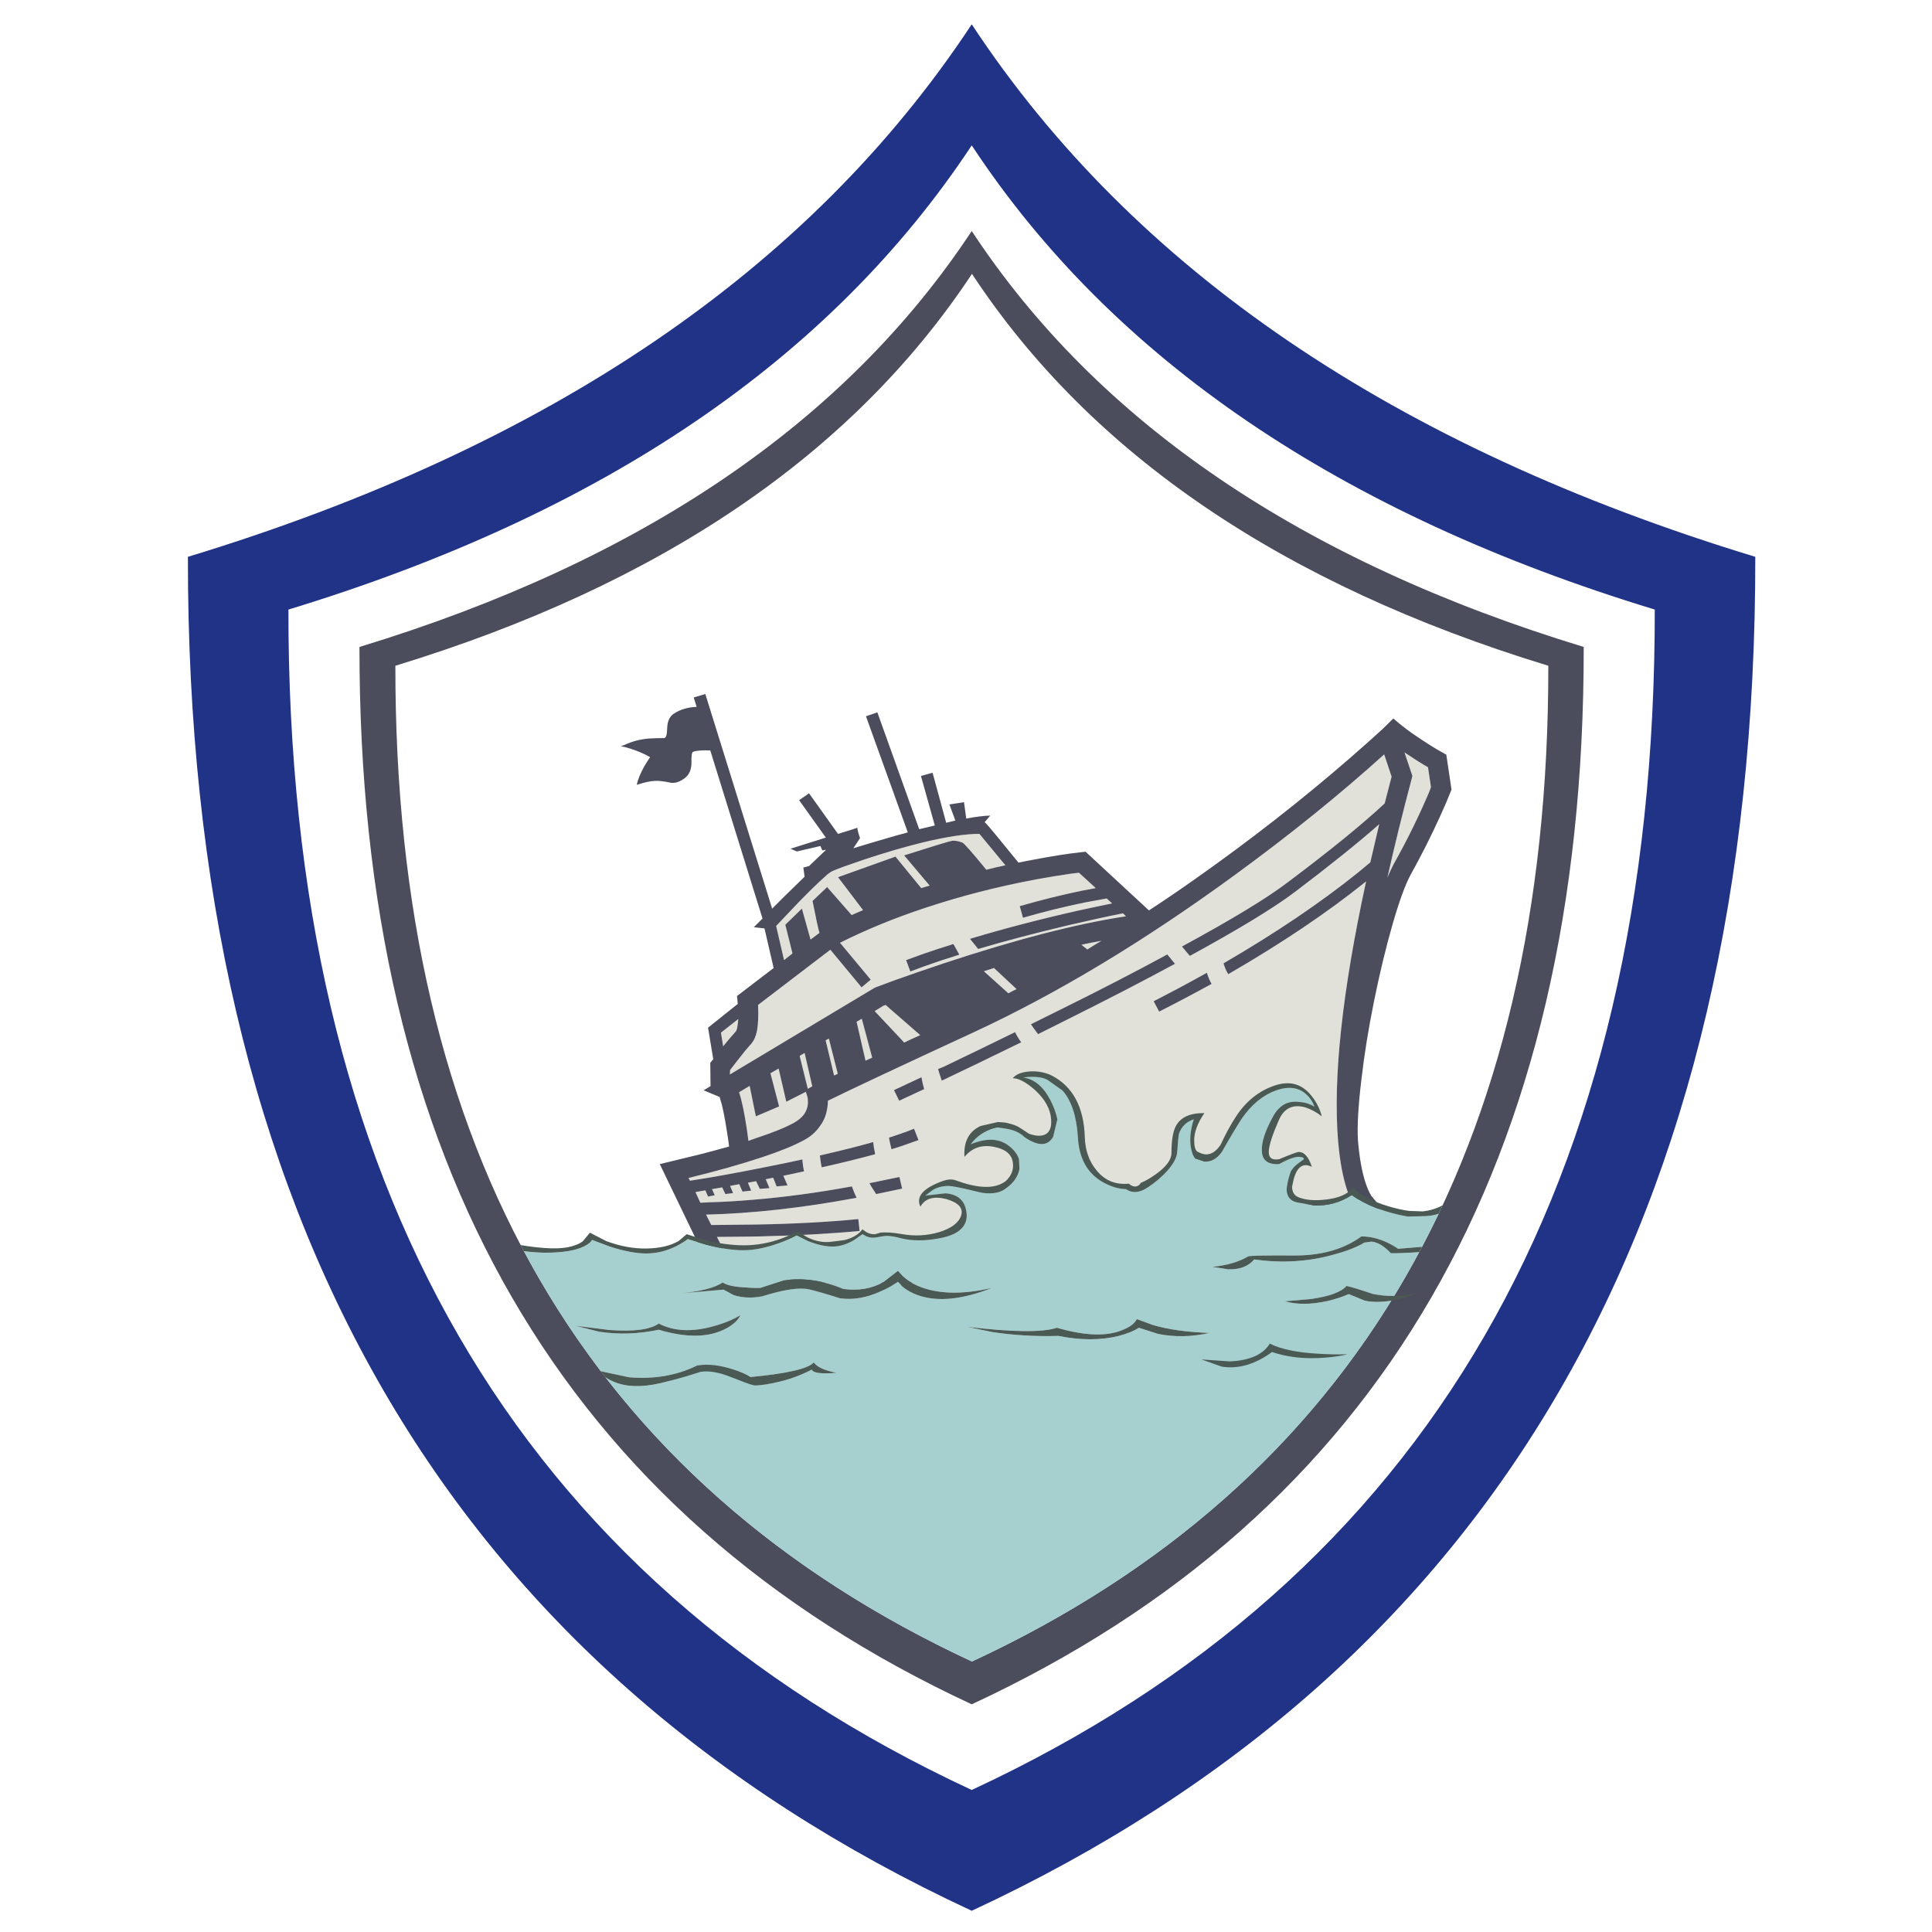 <?xml version="1.0" encoding="utf-8"?>
<!-- Generator: Adobe Illustrator 16.0.0, SVG Export Plug-In . SVG Version: 6.00 Build 0)  -->
<!DOCTYPE svg PUBLIC "-//W3C//DTD SVG 1.1//EN" "http://www.w3.org/Graphics/SVG/1.1/DTD/svg11.dtd">
<svg version="1.1" id="Layer_1" xmlns="http://www.w3.org/2000/svg" xmlns:xlink="http://www.w3.org/1999/xlink" x="0px" y="0px"
	 width="300px" height="300px" viewBox="0 0 300 300" enable-background="new 0 0 300 300" xml:space="preserve">
<g>
	<path fill-rule="evenodd" clip-rule="evenodd" fill="#E1E1D9" d="M221.738,119.14l0.461,3.075l-0.23,0.654
		c-1.615,3.819-3.474,7.599-5.575,11.34c-0.307,0.589-0.627,1.281-0.96,2.076c1.024-4.614,2.28-9.726,3.767-15.339l0.115-0.461
		l-1.229-3.651C219.573,117.833,220.789,118.601,221.738,119.14z M216.087,120.601l-1.076,4.151
		c-3.486,3.255-8.509,7.344-15.07,12.265c-3.229,2.459-8.701,5.778-16.414,9.957l1.23,1.46c7.61-4.151,13.045-7.458,16.3-9.918
		c5.483-4.151,9.854-7.662,13.108-10.532c-0.437,1.819-0.898,3.793-1.384,5.92l-1.846,1.537c-5.895,4.742-12.88,9.457-20.951,14.146
		c0.205,0.667,0.41,1.152,0.615,1.461l0.114,0.23c8.33-4.819,15.468-9.624,21.413-14.415c-3.716,17.12-5.164,30.574-4.344,40.364
		l0.038,0.384c0.257,2.819,0.705,5.203,1.346,7.151l0.308,0.846l-26.87,5.881c-11.2,2-21.772,3.37-31.716,4.114
		c-7.945,0.589-15.313,0.756-22.105,0.499c-4.767-0.179-9.073-0.563-12.917-1.152c-1.025-0.13-2.076-0.308-3.153-0.538l-0.269-0.077
		l-1.115-2.269c3.665-0.025,5.882-0.051,6.65-0.076c5.716-0.129,10.879-0.411,15.493-0.847l-0.192-1.846
		c-4.715,0.462-9.969,0.743-15.762,0.846l-7.073,0.077l-0.808-1.614c7.202-0.18,14.993-1.051,23.374-2.613
		c-0.256-0.514-0.5-1.104-0.731-1.769c-5.279,0.974-10.405,1.665-15.376,2.075c-2.358,0.205-4.536,0.333-6.535,0.384l-1.615,0.078
		l-0.769-1.653l1.538-0.269l0.423,0.961l1.038-0.192l-0.423-0.961l1.577-0.269l0.5,1.037l1.191-0.153l-0.461-1.115l1.423-0.269
		l0.5,1.152l1.346-0.153l-0.5-1.231l1.268-0.229l0.576,1.191l1.5-0.115l-0.577-1.383l1.153-0.231l0.538,1.346l1.691-0.154
		l-0.653-1.499c0.769-0.154,1.845-0.384,3.229-0.692c-0.128-0.461-0.217-1.076-0.269-1.845c-1.358,0.308-3.332,0.717-5.92,1.23
		c-4.613,0.923-8.457,1.614-11.533,2.075l-0.23-0.423c4.305-1.05,8.125-2.127,11.455-3.229c2.769-0.923,4.909-1.794,6.42-2.614
		c1.077-0.563,1.935-1.319,2.576-2.268c0.538-0.744,0.884-1.551,1.038-2.422c0.103-0.487,0.154-0.974,0.154-1.461
		c3.921-1.922,11.456-5.458,22.604-10.61c13.096-6.074,26.679-14.262,40.748-24.564c8.458-6.177,16.134-12.379,23.028-18.606
		L216.087,120.601z M128.515,135.748c0.385-0.283,0.64-0.449,0.769-0.5c0.82-0.358,2.448-0.948,4.883-1.769
		c3.151-1.051,6.176-1.935,9.072-2.652c3.716-0.897,6.663-1.346,8.841-1.346l4.038,4.882c-1.001,0.206-1.987,0.436-2.961,0.692
		c-2.179-2.665-3.421-4.076-3.729-4.229c-0.667-0.231-1.192-0.321-1.576-0.27c-0.385,0.053-2.871,0.807-7.458,2.269l3.96,4.69
		c-0.436,0.129-0.871,0.256-1.308,0.385l-3.998-4.883l-8.919,3.192l3.883,5.112c-0.589,0.255-1.179,0.513-1.769,0.769l-3.806-4.343
		l-2.268,2.152c0.538,2.743,0.897,4.396,1.077,4.96l-1.384,1.037l-1.346-4.806l-2.575,2.5l1.114,4.459l-1.307,1.038l-1.23-5.305
		c1.743-1.846,2.959-3.126,3.652-3.844c1.204-1.23,2.229-2.243,3.075-3.036C127.707,136.49,128.13,136.105,128.515,135.748z
		 M143.661,140.975c5.562-1.845,11.302-3.319,17.222-4.42c1.973-0.36,3.768-0.654,5.383-0.885l1.268-0.153l2.614,2.384
		c-0.614,0.128-1.293,0.255-2.038,0.384c-3.228,0.667-6.483,1.474-9.763,2.421l0.499,1.807c3.178-0.923,6.395-1.717,9.649-2.384
		c1.357-0.254,2.473-0.46,3.344-0.614l0.846,0.769c-1.512,0.307-3.268,0.68-5.266,1.115c-5.921,1.333-11.521,2.794-16.8,4.383
		l1.269,1.576c4.254-1.256,8.932-2.487,14.031-3.691c3.306-0.769,6.124-1.383,8.457-1.845l0.462,0.461
		c-7.638,1.153-17.069,3.588-28.294,7.304c-2.614,0.872-5.177,1.756-7.689,2.653c-1.973,0.743-2.972,1.114-2.998,1.114
		l-22.528,13.494l0.038-0.692l1.038-1.346c0.948-1.23,1.653-2.089,2.115-2.576c0.308-0.333,0.538-0.691,0.692-1.076
		c0.128-0.281,0.243-0.667,0.345-1.153c0.18-1.05,0.23-2.37,0.154-3.959l11.226-8.573l4.844,5.843l1.422-1.192l-4.767-5.728
		C134.46,144.371,138.869,142.563,143.661,140.975z M145.391,147.434c-1.409,0.461-2.973,1.012-4.689,1.652l0.653,1.769
		c1.256-0.486,2.793-1.039,4.614-1.652l2.999-0.962c-0.41-0.743-0.718-1.294-0.923-1.651L145.391,147.434z M168.841,147.434
		l-0.923-0.73c1.051-0.231,2.09-0.436,3.114-0.615C170.289,146.523,169.559,146.973,168.841,147.434z M188.139,152.777
		c-0.281-0.462-0.524-1.039-0.729-1.73c-2.563,1.436-5.318,2.909-8.266,4.422l0.846,1.613
		C182.63,155.75,185.346,154.314,188.139,152.777z M165.266,158.543c6.485-3.229,12.212-6.188,17.184-8.879l-1.191-1.462
		c-4.896,2.666-10.508,5.562-16.838,8.689l-4.344,2.151c0.307,0.462,0.679,0.976,1.114,1.539L165.266,158.543z M157.846,153.585
		c-0.435,0.204-0.858,0.423-1.268,0.652l-3.807-3.421c0.513-0.154,1.038-0.32,1.577-0.5L157.846,153.585z M146.236,167.808
		c3.46-1.64,7.573-3.626,12.34-5.958c-0.358-0.487-0.679-1.012-0.96-1.576c-3.769,1.845-7.471,3.64-11.111,5.382l-0.846,0.347
		C145.814,166.539,146.006,167.141,146.236,167.808z M137.51,156.045l5.382,4.689c-0.872,0.385-1.704,0.77-2.499,1.153
		c-0.076-0.103-0.166-0.204-0.269-0.307c-0.256-0.257-1.692-1.782-4.306-4.575l1.307-0.807
		C137.254,156.146,137.382,156.097,137.51,156.045z M133.819,158.196l1.615,6.037c-0.359,0.153-0.706,0.308-1.039,0.461
		l-1.384-6.036L133.819,158.196z M129.514,167.001l-1.307-5.459l0.5-0.27l1.384,5.459c-0.153,0.077-0.307,0.154-0.461,0.23
		C129.578,166.962,129.539,166.976,129.514,167.001z M139.624,170.922l3.883-1.807c-0.153-0.487-0.294-1.102-0.423-1.845
		l-4.267,1.998L139.624,170.922z M138.048,176.649l0.038,0.27c0.077,0.41,0.192,0.922,0.346,1.537l1.577-0.5
		c0.666-0.229,1.538-0.538,2.614-0.922l-0.692-1.768c-0.666,0.281-1.499,0.589-2.499,0.923L138.048,176.649z M136.049,185.415
		c1.615-0.333,2.96-0.614,4.036-0.847l-0.422-1.806c-1.205,0.256-2.755,0.576-4.652,0.961
		C135.139,184.005,135.485,184.568,136.049,185.415z M135.588,177.342c-2.153,0.614-4.908,1.308-8.266,2.076v0.114
		c0.103,0.847,0.192,1.423,0.27,1.731c2.896-0.642,5.664-1.32,8.304-2.038C135.742,178.481,135.639,177.854,135.588,177.342z
		 M114.599,158.658c-0.025,0.334-0.078,0.691-0.154,1.077l-0.115,0.307l-0.039,0.077c-0.538,0.59-1.205,1.371-1.999,2.346
		l-0.346-2.114l2.691-2.115C114.611,158.492,114.599,158.634,114.599,158.658z M120.903,165.926l1.192,5.149l3.037-1.537
		l0.269,0.884c0.026,0.076,0.039,0.23,0.039,0.461c0.025,0.358,0,0.705-0.077,1.038c-0.128,0.462-0.32,0.859-0.577,1.192
		c-0.359,0.461-0.859,0.871-1.5,1.23c-1.281,0.717-3.242,1.512-5.882,2.383c-0.384,0.129-0.782,0.269-1.191,0.422
		c-0.077-0.563-0.154-1.139-0.23-1.729c-0.385-2.563-0.782-4.473-1.192-5.729l-0.039-0.077l1.653-0.999l0.961,4.729l3.613-1.539
		l-1.346-5.15L120.903,165.926z M124.939,163.502l1.191,5.19h-0.038l-0.653,0.384l-1.269-5.112L124.939,163.502z"/>
	<path fill-rule="evenodd" clip-rule="evenodd" fill="#4B4D5C" d="M124.939,163.502l-0.769,0.462l1.269,5.112l0.653-0.384h0.038
		L124.939,163.502z M120.903,165.926l-1.269,0.729l1.346,5.15l-3.613,1.539l-0.961-4.729l-1.653,0.999l0.039,0.077
		c0.41,1.256,0.807,3.165,1.192,5.729c0.077,0.59,0.154,1.166,0.23,1.729c0.41-0.153,0.807-0.293,1.191-0.422
		c2.64-0.871,4.601-1.666,5.882-2.383c0.641-0.359,1.14-0.77,1.5-1.23c0.256-0.333,0.448-0.73,0.577-1.192
		c0.077-0.333,0.103-0.68,0.077-1.038c0-0.23-0.013-0.385-0.039-0.461l-0.269-0.884l-3.037,1.537L120.903,165.926z M114.599,158.658
		c0-0.024,0.013-0.166,0.038-0.423l-2.691,2.115l0.346,2.114c0.794-0.975,1.461-1.756,1.999-2.346l0.039-0.077l0.115-0.307
		C114.521,159.35,114.573,158.992,114.599,158.658z M135.588,177.342c0.051,0.513,0.154,1.14,0.308,1.884
		c-2.64,0.718-5.409,1.396-8.304,2.038c-0.077-0.309-0.167-0.885-0.27-1.731v-0.114C130.68,178.649,133.435,177.956,135.588,177.342
		z M136.049,185.415c-0.564-0.847-0.91-1.41-1.038-1.691c1.896-0.385,3.447-0.705,4.652-0.961l0.422,1.806
		C139.009,184.801,137.664,185.082,136.049,185.415z M143.507,169.115l-3.883,1.807l-0.807-1.653l4.267-1.998
		C143.212,168.014,143.354,168.628,143.507,169.115z M138.086,176.919l-0.038-0.27l1.384-0.46c1-0.334,1.833-0.642,2.499-0.923
		l0.692,1.768c-1.077,0.384-1.948,0.692-2.614,0.922l-1.577,0.5C138.279,177.841,138.164,177.329,138.086,176.919z M129.514,167.001
		c0.025-0.025,0.064-0.039,0.115-0.039c0.154-0.076,0.308-0.153,0.461-0.23l-1.384-5.459l-0.5,0.27L129.514,167.001z
		 M133.819,158.196l-0.807,0.462l1.384,6.036c0.333-0.153,0.679-0.308,1.039-0.461L133.819,158.196z M137.51,156.045
		c-0.128,0.052-0.256,0.102-0.385,0.154l-1.307,0.807c2.614,2.793,4.05,4.318,4.306,4.575c0.103,0.103,0.193,0.204,0.269,0.307
		c0.795-0.384,1.627-0.769,2.499-1.153L137.51,156.045z M145.66,166.002l0.846-0.347c3.64-1.742,7.342-3.537,11.111-5.382
		c0.281,0.564,0.602,1.089,0.96,1.576c-4.767,2.332-8.88,4.318-12.34,5.958C146.006,167.141,145.814,166.539,145.66,166.002z
		 M154.349,150.316c-0.539,0.18-1.064,0.346-1.577,0.5l3.807,3.421c0.409-0.229,0.833-0.448,1.268-0.652L154.349,150.316z
		 M165.266,158.543l-4.075,2.038c-0.436-0.563-0.808-1.077-1.114-1.539l4.344-2.151c6.33-3.127,11.942-6.023,16.838-8.689
		l1.191,1.462C177.478,152.355,171.751,155.314,165.266,158.543z M187.409,151.047c0.205,0.691,0.448,1.269,0.729,1.73
		c-2.793,1.537-5.509,2.973-8.149,4.305l-0.846-1.613C182.091,153.956,184.846,152.482,187.409,151.047z M171.032,146.088
		c-1.024,0.179-2.063,0.384-3.114,0.615l0.923,0.73C169.559,146.973,170.289,146.523,171.032,146.088z M148.966,148.24l-2.999,0.962
		c-1.82,0.614-3.358,1.167-4.614,1.652l-0.653-1.769c1.717-0.64,3.28-1.191,4.689-1.652l2.653-0.845
		C148.249,146.946,148.556,147.498,148.966,148.24z M143.661,140.975c-4.792,1.588-9.201,3.396-13.224,5.42l4.767,5.728
		l-1.422,1.192l-4.844-5.843l-11.226,8.573c0.077,1.589,0.026,2.909-0.154,3.959c-0.103,0.486-0.217,0.872-0.345,1.153
		c-0.154,0.385-0.385,0.743-0.692,1.076c-0.461,0.487-1.167,1.346-2.115,2.576l-1.038,1.346l-0.038,0.692l22.528-13.494
		c0.025,0,1.025-0.371,2.998-1.114c2.512-0.897,5.075-1.782,7.689-2.653c11.225-3.716,20.656-6.15,28.294-7.304l-0.462-0.461
		c-2.333,0.461-5.151,1.076-8.457,1.845c-5.1,1.205-9.777,2.435-14.031,3.691l-1.269-1.576c5.279-1.589,10.879-3.049,16.8-4.383
		c1.998-0.435,3.754-0.808,5.266-1.115l-0.846-0.769c-0.871,0.154-1.986,0.36-3.344,0.614c-3.255,0.667-6.472,1.461-9.649,2.384
		l-0.499-1.807c3.279-0.947,6.535-1.754,9.763-2.421c0.745-0.129,1.424-0.256,2.038-0.384l-2.614-2.384l-1.268,0.153
		c-1.615,0.231-3.41,0.525-5.383,0.885C154.963,137.656,149.222,139.13,143.661,140.975z M128.515,135.748
		c-0.385,0.358-0.808,0.743-1.269,1.153c-0.846,0.793-1.872,1.806-3.075,3.036c-0.693,0.718-1.91,1.999-3.652,3.844l1.23,5.305
		l1.307-1.038l-1.114-4.459l2.575-2.5l1.346,4.806l1.384-1.037c-0.18-0.564-0.539-2.218-1.077-4.96l2.268-2.152l3.806,4.343
		c0.59-0.256,1.179-0.513,1.769-0.769l-3.883-5.112l8.919-3.192l3.998,4.883c0.437-0.129,0.872-0.256,1.308-0.385l-3.96-4.69
		c4.587-1.461,7.073-2.216,7.458-2.269c0.384-0.051,0.909,0.039,1.576,0.27c0.308,0.153,1.55,1.563,3.729,4.229
		c0.974-0.257,1.96-0.487,2.961-0.692l-4.038-4.882c-2.178,0-5.125,0.448-8.841,1.346c-2.896,0.717-5.921,1.601-9.072,2.652
		c-2.435,0.82-4.063,1.41-4.883,1.769C129.155,135.298,128.899,135.465,128.515,135.748z M216.087,120.601l-1.153-3.459
		c-6.895,6.227-14.57,12.429-23.028,18.606c-14.069,10.302-27.652,18.49-40.748,24.564c-11.148,5.152-18.683,8.688-22.604,10.61
		c0,0.487-0.051,0.974-0.154,1.461c-0.154,0.871-0.5,1.678-1.038,2.422c-0.641,0.948-1.499,1.704-2.576,2.268
		c-1.512,0.82-3.652,1.691-6.42,2.614c-3.331,1.103-7.15,2.18-11.455,3.229l0.23,0.423c3.076-0.461,6.919-1.152,11.533-2.075
		c2.588-0.514,4.562-0.923,5.92-1.23c0.052,0.769,0.141,1.384,0.269,1.845c-1.384,0.309-2.46,0.538-3.229,0.692l0.653,1.499
		l-1.691,0.154l-0.538-1.346l-1.153,0.231l0.577,1.383l-1.5,0.115l-0.576-1.191l-1.268,0.229l0.5,1.231l-1.346,0.153l-0.5-1.152
		l-1.423,0.269l0.461,1.115l-1.191,0.153l-0.5-1.037l-1.577,0.269l0.423,0.961l-1.038,0.192l-0.423-0.961l-1.538,0.269l0.769,1.653
		l1.615-0.078c1.999-0.051,4.177-0.179,6.535-0.384c4.972-0.41,10.098-1.102,15.376-2.075c0.231,0.665,0.475,1.255,0.731,1.769
		c-8.38,1.563-16.172,2.434-23.374,2.613l0.808,1.614l7.073-0.077c5.793-0.103,11.046-0.384,15.762-0.846l0.192,1.846
		c-4.613,0.436-9.776,0.718-15.493,0.847c-0.768,0.025-2.985,0.051-6.65,0.076l1.115,2.269l0.269,0.077
		c1.077,0.23,2.127,0.408,3.153,0.538c3.844,0.589,8.149,0.974,12.917,1.152c6.792,0.257,14.16,0.09,22.105-0.499
		c9.943-0.744,20.516-2.114,31.716-4.114l26.87-5.881l-0.308-0.846c-0.641-1.948-1.089-4.332-1.346-7.151l-0.038-0.384
		c-0.82-9.79,0.628-23.244,4.344-40.364c-5.945,4.792-13.083,9.596-21.413,14.415l-0.114-0.23c-0.205-0.309-0.41-0.794-0.615-1.461
		c8.071-4.689,15.057-9.405,20.951-14.146l1.846-1.537c0.485-2.127,0.947-4.101,1.384-5.92c-3.255,2.87-7.625,6.381-13.108,10.532
		c-3.255,2.461-8.689,5.767-16.3,9.918l-1.23-1.46c7.713-4.178,13.185-7.497,16.414-9.957c6.562-4.921,11.584-9.01,15.07-12.265
		L216.087,120.601z M216.355,111.566l1,0.846c0.794,0.641,1.512,1.179,2.153,1.615c1.998,1.358,3.46,2.281,4.382,2.768l0.692,0.385
		l0.807,5.418l-0.153,0.385c-0.384,1-0.936,2.281-1.653,3.845c-1.41,3.1-2.908,6.073-4.498,8.918
		c-0.846,1.538-1.793,4.126-2.845,7.765c-1.05,3.665-2.012,7.649-2.882,11.956c-0.873,4.305-1.525,8.367-1.962,12.186
		c-0.486,4.049-0.666,7.176-0.537,9.38c0.23,2.793,0.64,5.049,1.229,6.767c0.256,0.768,0.538,1.396,0.846,1.883l1.615,1.96
		l-31.293,6.882h-0.039c-20.578,3.69-38.763,5.24-54.55,4.651c-4.946-0.179-9.38-0.563-13.301-1.152
		c-2.921-0.564-4.395-0.847-4.42-0.847l-0.692-0.23l-7.804-16.184l6.189-1.5c1.589-0.409,3.114-0.82,4.574-1.23
		c-0.077-0.666-0.179-1.384-0.307-2.152c-0.384-2.511-0.743-4.255-1.077-5.229l-0.077-0.307l-2.499-1.039l1.077-0.653l-0.039-3.612
		l0.461-0.577l-0.807-4.883l4.613-3.69l-0.116-1.229l5.689-4.345l-1.422-6.15l-1.653-0.192l1.345-1.346l-8.111-26.103
		c-1.333-0.052-2.229,0.025-2.691,0.231c-0.18,0.103-0.256,0.653-0.23,1.654c0,1.075-0.334,1.87-1,2.382
		c-0.717,0.564-1.422,0.82-2.115,0.769c-0.819-0.178-1.512-0.282-2.075-0.307c-0.667-0.025-1.422,0.077-2.269,0.307l-1.039,0.308
		c0.154-0.77,0.539-1.716,1.154-2.845c0.333-0.563,0.641-1.051,0.923-1.459c-0.359-0.207-0.821-0.437-1.384-0.693
		c-1.154-0.487-2.204-0.82-3.152-0.999l0.538-0.192c1.127-0.539,2.371-0.871,3.729-0.999c0.743-0.052,1.563-0.077,2.46-0.077
		c0.282-0.025,0.436-0.525,0.461-1.499c0.026-1.077,0.359-1.833,1-2.268c1-0.667,2.192-1.025,3.575-1.077l-0.461-1.46l1.807-0.538
		l10.379,33.329l1.96-1.96c1.205-1.179,2.229-2.179,3.076-2.998l-0.192-1.422l0.884-0.23l2.652-2.538l-0.577,0.116l-0.308-0.693
		l-3.652,0.847l-1-0.423l5.497-1.73l-4.152-5.805l1.538-1.076l4.498,6.305c1.846-0.563,2.857-0.884,3.037-0.961
		c-0.051,0.077-0.012,0.333,0.116,0.769c0.077,0.282,0.167,0.564,0.269,0.846l-1.038,1.576c1.744-0.538,3.947-1.192,6.612-1.96
		c0.641-0.179,1.256-0.346,1.845-0.5l-6.497-18.029l1.768-0.616l6.497,18.146c0.846-0.206,1.653-0.397,2.422-0.577l-2.153-7.689
		l1.807-0.5l2.114,7.767c0.513-0.129,0.987-0.244,1.422-0.346l-0.922-2.499l2.268-0.346l0.347,2.537
		c1.512-0.283,2.755-0.437,3.728-0.461l-0.846,1h-0.038l0.27,0.269c0.461,0.487,2.127,2.498,4.996,6.036
		c0.719-0.154,1.436-0.295,2.154-0.423c3.075-0.59,5.6-0.988,7.573-1.192l0.691-0.077l9.841,9.111
		c2.436-1.589,4.883-3.255,7.343-4.997c8.33-5.869,16.224-12.033,23.681-18.491c2.204-1.922,3.934-3.459,5.191-4.613
		L216.355,111.566z M218.086,116.833l1.229,3.651l-0.115,0.461c-1.486,5.613-2.742,10.725-3.767,15.339
		c0.333-0.795,0.653-1.487,0.96-2.076c2.102-3.742,3.96-7.521,5.575-11.34l0.23-0.654l-0.461-3.075
		C220.789,118.601,219.573,117.833,218.086,116.833z M61.394,103.378c-0.103,75.297,29.742,126.835,89.533,154.616
		c59.74-27.781,89.571-79.319,89.494-154.616c-41.235-12.583-71.067-32.868-89.494-60.854
		C132.423,70.51,102.579,90.794,61.394,103.378z M55.819,100.457c43.749-13.327,75.438-34.854,95.07-64.583
		c19.58,29.729,51.257,51.257,95.029,64.583c0.103,79.987-31.573,134.716-95.029,164.188
		C87.406,235.146,55.717,180.418,55.819,100.457z"/>
	<path fill-rule="evenodd" clip-rule="evenodd" fill="#A6D0D0" d="M116.559,213.824c-0.516-0.325-1.137-0.62-1.864-0.884
		c0.06,0.294,1.033,1.019,2.921,2.171c0.943-0.041,2.18-0.252,3.71-0.634c0.512-0.128,0.999-0.269,1.46-0.423
		c1.282-0.437,2.371-0.897,3.268-1.385c0.205,0.539,1.499,0.706,3.883,0.5c-1.846-0.333-3.037-0.871-3.575-1.613
		C125.516,212.529,122.248,213.286,116.559,213.824z M94.608,206.519l-5.229-0.652l3.652,0.923c3.024,0.462,6.112,0.358,9.265-0.308
		c4.126,1.23,7.483,1.23,10.072,0c1.307-0.615,2.178-1.371,2.614-2.268c-1.204,0.716-2.614,1.294-4.229,1.729
		c-3.306,0.923-6.125,0.782-8.457-0.422C100.938,206.469,98.375,206.802,94.608,206.519z M150.158,206.02l3.845,0.808
		c3.279,0.513,6.727,0.717,10.34,0.614c3.46,0.692,6.587,0.692,9.381,0c1.408-0.384,2.446-0.807,3.114-1.269l2.997,0.962
		c2.563,0.514,5.215,0.461,7.958-0.154c-3.486-0.127-6.407-0.538-8.766-1.23l-2.498-0.922c-0.359,0.718-1.167,1.307-2.422,1.768
		c-2.409,0.948-5.741,0.808-9.995-0.423C161.883,206.917,157.231,206.865,150.158,206.02z M136.741,200.522
		c1.102-0.461,1.999-0.974,2.691-1.537l0.692,0.807c0.692,0.565,1.512,1.013,2.46,1.346c3.025,1.051,6.843,0.667,11.456-1.153
		c-4.664,1.076-8.495,0.974-11.494-0.308c-0.973-0.41-1.781-0.923-2.422-1.537l-0.692-0.77l-2.191,1.692
		c-1.897,1.051-3.998,1.408-6.305,1.076c-3.203-1.333-6.305-1.769-9.303-1.308l-3.575,1.153c-0.717,0.025-1.486,0-2.307-0.077
		c-1.717-0.076-2.896-0.333-3.537-0.769c-1.153,0.796-3.293,1.358-6.42,1.691l6.574-0.576l1.538,0.846
		c1.358,0.435,2.845,0.5,4.459,0.191c3.332-1.05,5.754-1.409,7.266-1.075c0.922,0.204,2.524,0.666,4.806,1.384
		C132.461,201.881,134.563,201.522,136.741,200.522z M204.093,171.844c-0.692-0.435-1.486-0.679-2.384-0.729
		c-1.743-0.231-3.088,0.525-4.037,2.268c-1.229,2.231-1.806,4.011-1.729,5.344c0.052,1.46,0.948,2.141,2.69,2.038
		c1.513-0.846,2.603-1.218,3.269-1.115c0.358,0.026,0.551,0.141,0.576,0.346l-0.845,0.615c-0.642,0.487-1.051,0.948-1.23,1.384
		c-0.078,0.18-0.205,0.603-0.385,1.269c-0.154,0.743-0.23,1.243-0.23,1.5c0.052,1.102,0.615,1.755,1.691,1.96l2.614,0.461
		c2.101,0.077,4.036-0.461,5.805-1.613c2.229,1.588,5.126,2.703,8.688,3.344l2.844-0.077c0.437-0.025,0.834-0.077,1.192-0.153
		c0.272-0.061,0.529-0.131,0.77-0.211c-0.046,0.095-0.092,0.19-0.135,0.287c-0.786,1.639-1.601,3.254-2.442,4.845l-3.729,0.308
		c-0.409-0.308-0.961-0.628-1.652-0.962c-1.359-0.642-2.704-0.96-4.037-0.96c-2.769,2.023-6.317,3.011-10.649,2.96
		c-4.433-0.026-6.753,0.024-6.957,0.153c-1.41,0.846-3.255,1.383-5.536,1.613l2.46,0.386c1.795,0.051,3.14-0.462,4.038-1.538
		c4.304,0.615,8.443,0.359,12.415-0.769c2-0.538,3.563-1.153,4.691-1.846l1.114-0.153c0.975,0.103,1.974,0.705,2.999,1.808
		c0.959,0.016,2.426-0.042,4.401-0.175c-1.235,2.313-2.528,4.583-3.883,6.805c-1.18,0.014-2.301-0.096-3.363-0.326
		c-1.974-0.666-3.319-1.076-4.037-1.23c-0.819,0.948-2.666,1.628-5.535,2.037l-4.037,0.347c1.846,0.538,4.05,0.524,6.613-0.038
		c1.281-0.309,2.382-0.667,3.305-1.077l2.538,1.038c1.224,0.233,2.582,0.227,4.074-0.02c-2.455,3.973-5.095,7.798-7.919,11.476
		c-14.315,18.626-33.382,33.478-57.202,44.555c-23.656-10.991-42.627-25.702-56.915-44.131c0.016,0.01,0.035,0.022,0.057,0.038
		c0.047,0.031,0.092,0.062,0.135,0.096c0.146,0.086,0.293,0.17,0.442,0.251c1.794,0.973,4.036,1.229,6.728,0.768
		c0.769-0.129,1.615-0.32,2.537-0.576c2.278-1.041,4.143-1.882,5.593-2.519c-0.415,0.003-0.819,0.034-1.211,0.097
		c-3.178,1.563-6.714,2.178-10.609,1.846c-1.274-0.274-2.548-0.551-3.826-0.828c-0.044-0.009-0.089-0.016-0.134-0.019l-0.442-0.097
		c-0.381-0.501-0.753-1.008-1.115-1.519c-2.633-3.549-5.094-7.233-7.381-11.052c-1.193-1.988-2.34-4.013-3.441-6.073h0.02
		c1.072,0.146,2.154,0.229,3.248,0.249c2.769,0,4.806-0.333,6.113-0.999c0.692-0.359,1.089-0.692,1.191-1l2.768,1.039
		c2.204,0.717,4.087,1.076,5.651,1.076c1.614,0,3.165-0.372,4.651-1.115c0.744-0.384,1.346-0.757,1.808-1.115l2.806,0.846
		c2.229,0.59,4.178,0.885,5.844,0.885c1.665,0,3.549-0.385,5.651-1.153c1.05-0.385,1.921-0.769,2.614-1.154l1.768,0.886
		c1.435,0.563,2.704,0.846,3.806,0.846c1.051,0,2.14-0.321,3.268-0.962l1.384-0.961l0.615,0.347
		c0.539,0.204,1.051,0.256,1.538,0.153c0.769-0.153,1.319-0.231,1.653-0.231c0.563,0,1.307,0.129,2.229,0.385
		c1.717,0.41,3.665,0.41,5.844,0c2.87-0.513,4.305-1.704,4.305-3.575c-0.103-2.127-1.205-3.268-3.306-3.421l-3.113,0.347l1.23-0.923
		c1.051-0.539,2.127-0.692,3.229-0.462c0.923,0.153,2.371,0.475,4.343,0.962c1.691,0.229,2.96-0.026,3.807-0.77
		c1.128-0.82,1.794-1.807,1.999-2.961l-0.077-1.499c-0.257-0.769-0.769-1.447-1.537-2.038c-1.513-1.204-3.499-1.293-5.959-0.269
		c0.718-0.974,1.641-1.704,2.769-2.19c0.563-0.23,1.05-0.372,1.46-0.423l1.498,0.229c1.129,0.232,1.987,0.641,2.577,1.231
		c2.126,1.485,3.626,1.485,4.498,0l0.653-2.729c-0.205-1-0.576-2.012-1.115-3.038c-1.076-2.049-2.473-3.204-4.19-3.46
		c1.974-0.229,3.345-0.025,4.113,0.615l1.999,1.423c1.385,1.564,2.179,3.985,2.384,7.266c0.179,3.281,1.475,5.601,3.883,6.958
		c1.229,0.692,2.422,1.052,3.575,1.077c0.82,0.563,1.73,0.602,2.729,0.115c0.975-0.514,2.013-1.295,3.114-2.346
		c1.333-1.333,2.038-2.498,2.114-3.498c0.103-1.486,0.193-2.435,0.27-2.845c0.385-1.128,1.153-1.883,2.307-2.268
		c-0.564,1.769-0.691,3.331-0.385,4.689c0.128,0.641,0.334,1.114,0.616,1.423l1.384,0.461c1.075,0.076,1.998-0.436,2.767-1.539
		c1.23-2.177,2.256-3.895,3.075-5.15c1.513-2.178,3.27-3.625,5.268-4.344c1.973-0.718,3.563-0.513,4.767,0.615
		C203.452,170.498,203.861,171.127,204.093,171.844z"/>
	<path fill-rule="evenodd" clip-rule="evenodd" fill="#4A5954" d="M205.246,173.345c-0.769-0.616-1.615-1.078-2.537-1.385
		c-1.896-0.539-3.255,0.077-4.076,1.846c-0.999,2.255-1.537,3.882-1.613,4.882c-0.077,1.075,0.46,1.512,1.613,1.307
		c1.795-0.743,2.795-1.115,3-1.115c0.871-0.024,1.563,0.744,2.075,2.308c-1.333-0.666-2.268-0.051-2.806,1.846l-0.27,1.229
		c0,0.871,0.372,1.436,1.115,1.691c1.102,0.41,2.485,0.514,4.151,0.307c1.922-0.205,3.319-0.807,4.19-1.806
		c1.204,1.153,3.023,2.101,5.459,2.844c1.204,0.36,2.294,0.603,3.267,0.73l2.153,0.077c1.111-0.137,2.124-0.45,3.037-0.941
		c-0.205,0.44-0.409,0.875-0.614,1.308c-0.24,0.08-0.497,0.15-0.77,0.211c-0.358,0.076-0.756,0.128-1.192,0.153l-2.844,0.077
		c-3.563-0.641-6.459-1.756-8.688-3.344c-1.769,1.152-3.704,1.69-5.805,1.613l-2.614-0.461c-1.076-0.205-1.64-0.858-1.691-1.96
		c0-0.257,0.076-0.757,0.23-1.5c0.18-0.666,0.307-1.089,0.385-1.269c0.18-0.436,0.589-0.896,1.23-1.384l0.845-0.615
		c-0.025-0.205-0.218-0.319-0.576-0.346c-0.666-0.103-1.756,0.27-3.269,1.115c-1.742,0.103-2.639-0.578-2.69-2.038
		c-0.076-1.333,0.5-3.112,1.729-5.344c0.949-1.742,2.294-2.499,4.037-2.268c0.897,0.051,1.691,0.295,2.384,0.729
		c-0.231-0.717-0.641-1.346-1.23-1.883c-1.204-1.128-2.794-1.333-4.767-0.615c-1.998,0.719-3.755,2.166-5.268,4.344
		c-0.819,1.256-1.845,2.974-3.075,5.15c-0.769,1.104-1.691,1.615-2.767,1.539l-1.384-0.461c-0.282-0.309-0.488-0.782-0.616-1.423
		c-0.307-1.358-0.18-2.921,0.385-4.689c-1.153,0.385-1.922,1.14-2.307,2.268c-0.076,0.41-0.167,1.358-0.27,2.845
		c-0.076,1-0.781,2.165-2.114,3.498c-1.102,1.051-2.14,1.832-3.114,2.346c-0.998,0.486-1.908,0.447-2.729-0.115
		c-1.153-0.025-2.346-0.385-3.575-1.077c-2.408-1.357-3.704-3.677-3.883-6.958c-0.205-3.28-0.999-5.701-2.384-7.266l-1.999-1.423
		c-0.769-0.641-2.14-0.845-4.113-0.615c1.718,0.256,3.114,1.411,4.19,3.46c0.539,1.026,0.91,2.038,1.115,3.038l-0.653,2.729
		c-0.872,1.485-2.372,1.485-4.498,0c-0.59-0.591-1.448-0.999-2.577-1.231l-1.498-0.229c-0.41,0.051-0.896,0.192-1.46,0.423
		c-1.128,0.486-2.051,1.217-2.769,2.19c2.46-1.024,4.446-0.936,5.959,0.269c0.769,0.591,1.28,1.27,1.537,2.038l0.077,1.499
		c-0.205,1.154-0.871,2.141-1.999,2.961c-0.847,0.743-2.115,0.999-3.807,0.77c-1.973-0.487-3.42-0.809-4.343-0.962
		c-1.102-0.23-2.178-0.077-3.229,0.462l-1.23,0.923l3.113-0.347c2.102,0.153,3.204,1.294,3.306,3.421
		c0,1.871-1.435,3.063-4.305,3.575c-2.179,0.41-4.126,0.41-5.844,0c-0.922-0.256-1.666-0.385-2.229-0.385
		c-0.333,0-0.884,0.078-1.653,0.231c-0.487,0.103-1,0.051-1.538-0.153l-0.615-0.347l-1.384,0.961
		c-1.127,0.641-2.217,0.962-3.268,0.962c-1.102,0-2.371-0.282-3.806-0.846l-1.768-0.886c-0.692,0.386-1.563,0.77-2.614,1.154
		c-2.102,0.769-3.986,1.153-5.651,1.153c-1.666,0-3.614-0.295-5.844-0.885l-2.806-0.846c-0.461,0.358-1.064,0.731-1.808,1.115
		c-1.486,0.743-3.037,1.115-4.651,1.115c-1.564,0-3.447-0.359-5.651-1.076l-2.768-1.039c-0.103,0.308-0.5,0.641-1.191,1
		c-1.307,0.666-3.344,0.999-6.113,0.999c-1.099-0.02-2.188-0.104-3.268-0.249c-0.166-0.312-0.333-0.625-0.5-0.942
		c1.335,0.228,2.591,0.382,3.767,0.461c2.666,0.205,4.626-0.142,5.882-1.038l1.115-1.345l2.537,1.308
		c2.127,0.793,4.19,1.178,6.189,1.152c2.05-0.025,3.728-0.41,5.036-1.152l1.269-1.077l2.729,0.884
		c2.178,0.563,4.241,0.846,6.189,0.846c1.947,0,3.908-0.358,5.881-1.076c1-0.385,1.781-0.756,2.345-1.115l1.614,0.962
		c1.307,0.64,2.601,0.858,3.883,0.653l1.846-0.23c1.307-0.334,2.242-0.896,2.806-1.691c0.615,0.563,1.269,0.82,1.961,0.769
		l0.807-0.23c0.846-0.104,1.986-0.026,3.421,0.23c1.948,0.334,3.844,0.231,5.69-0.308c1.896-0.589,3.036-1.435,3.421-2.537
		c0.41-1.179-0.359-2.051-2.307-2.614c-1.948-0.486-3.281-0.09-3.998,1.191c-0.743-1.563,0.423-2.896,3.498-3.997
		c0.744-0.258,1.384-0.296,1.922-0.116c3.331,1.23,5.792,1.37,7.382,0.424c0.332-0.154,0.627-0.41,0.884-0.77
		c0.589-0.719,0.808-1.55,0.653-2.498c-0.205-1.231-1.192-2.012-2.96-2.346c-1.871-0.359-3.383,0.166-4.537,1.576
		c-0.154-2.358,0.679-3.959,2.499-4.805l2.691-0.615l1.038,0.076c0.77,0.128,1.447,0.333,2.037,0.615
		c0.206,0.102,0.781,0.475,1.73,1.115c0.974,0.358,1.768,0.423,2.383,0.191c0.821-0.307,1.179-1.113,1.077-2.421
		c-0.104-1.589-0.949-3.114-2.538-4.576c-1.383-1.204-2.523-1.806-3.421-1.806c0.486-0.59,1.32-0.936,2.499-1.038
		c1.23-0.102,2.383,0.09,3.46,0.576c3.331,1.691,5.073,4.882,5.228,9.573c0.051,2.075,0.667,3.817,1.846,5.229
		c1.281,1.563,2.947,2.241,4.997,2.037c0.487,0.435,0.947,0.551,1.385,0.346c0.204-0.104,0.358-0.257,0.461-0.461
		c0.794-0.333,1.589-0.795,2.384-1.385c1.588-1.128,2.383-2.218,2.383-3.268c0-1.87,0.218-3.242,0.653-4.113
		c0.719-1.41,2.204-2.102,4.459-2.076c-1.127,1.64-1.652,3.127-1.575,4.46c0.024,0.974,0.256,1.512,0.692,1.614
		c1.255,0.691,2.382,0.32,3.383-1.115c0.819-1.768,1.64-3.268,2.459-4.497c1.539-2.333,3.512-3.908,5.921-4.729
		c2.384-0.819,4.319-0.269,5.805,1.654C204.451,171.179,204.964,172.217,205.246,173.345z M220.814,193.604
		c-0.148,0.278-0.295,0.554-0.441,0.825c-1.977,0.133-3.442,0.19-4.401,0.175c-1.025-1.103-2.024-1.705-2.999-1.808l-1.114,0.153
		c-1.128,0.692-2.691,1.308-4.691,1.846c-3.972,1.128-8.111,1.384-12.415,0.769c-0.898,1.076-2.243,1.589-4.038,1.538l-2.46-0.386
		c2.281-0.23,4.126-0.768,5.536-1.613c0.204-0.129,2.524-0.18,6.957-0.153c4.332,0.051,7.881-0.937,10.649-2.96
		c1.333,0,2.678,0.318,4.037,0.96c0.691,0.334,1.243,0.654,1.652,0.962L220.814,193.604z M213.127,200.907
		c1.063,0.23,2.184,0.34,3.363,0.326c1.179-0.025,2.415-0.172,3.71-0.441c-1.486,0.57-2.87,0.961-4.152,1.172
		c-1.492,0.246-2.851,0.253-4.074,0.02l-2.538-1.038c-0.923,0.41-2.023,0.769-3.305,1.077c-2.563,0.563-4.768,0.576-6.613,0.038
		l4.037-0.347c2.869-0.409,4.716-1.089,5.535-2.037C209.808,199.831,211.153,200.241,213.127,200.907z M197.52,209.941
		c-2.641,1.922-5.241,2.678-7.805,2.268l-3.151-1.114l4.42,0.307c3.102-0.153,5.165-1.075,6.189-2.768
		c1.718,0.872,4.241,1.396,7.573,1.576c1.666,0.104,3.166,0.128,4.498,0.077c-0.974,0.257-2.191,0.436-3.652,0.538
		C202.645,211.056,199.953,210.761,197.52,209.941z M140.124,198.14c0.641,0.614,1.449,1.127,2.422,1.537
		c2.999,1.281,6.83,1.384,11.494,0.308c-4.613,1.82-8.431,2.204-11.456,1.153c-0.948-0.333-1.768-0.78-2.46-1.346l-0.692-0.807
		c-0.692,0.563-1.589,1.076-2.691,1.537c-2.178,1-4.28,1.358-6.304,1.077c-2.281-0.718-3.883-1.18-4.806-1.384
		c-1.512-0.334-3.934,0.025-7.266,1.075c-1.614,0.309-3.101,0.243-4.459-0.191l-1.538-0.846l-6.574,0.576
		c3.127-0.333,5.267-0.896,6.42-1.691c0.641,0.436,1.819,0.692,3.537,0.769c0.82,0.077,1.589,0.103,2.307,0.077l3.575-1.153
		c2.999-0.461,6.1-0.025,9.303,1.308c2.307,0.332,4.408-0.025,6.305-1.076l2.191-1.692L140.124,198.14z M150.158,206.02
		c7.074,0.846,11.725,0.897,13.955,0.153c4.254,1.23,7.586,1.371,9.995,0.423c1.255-0.461,2.063-1.05,2.422-1.768l2.498,0.922
		c2.358,0.692,5.279,1.104,8.766,1.23c-2.743,0.615-5.396,0.668-7.958,0.154l-2.997-0.962c-0.668,0.462-1.706,0.885-3.114,1.269
		c-2.794,0.692-5.921,0.692-9.381,0c-3.613,0.103-7.061-0.102-10.34-0.614L150.158,206.02z M94.012,213.863
		c-0.242-0.314-0.485-0.628-0.73-0.943l4.402,0.943c3.895,0.332,7.432-0.283,10.609-1.846c1.64-0.257,3.511-0.038,5.613,0.652
		c1.076,0.334,1.961,0.718,2.652,1.154c5.689-0.538,8.958-1.295,9.803-2.268c0.538,0.742,1.729,1.28,3.575,1.613
		c-2.384,0.206-3.678,0.039-3.883-0.5c-0.897,0.487-1.986,0.948-3.268,1.385c-0.461,0.154-0.948,0.295-1.46,0.423
		c-1.743,0.436-3.101,0.653-4.075,0.653c-0.282,0-1.077-0.256-2.384-0.769c-0.359-0.153-0.756-0.308-1.191-0.461
		c-1.922-0.795-3.55-1.09-4.882-0.885c-1.819,0.59-3.447,1.063-4.882,1.423c-0.922,0.256-1.768,0.447-2.537,0.576
		c-2.691,0.461-4.934,0.205-6.728-0.768C94.432,214.132,94.22,214.003,94.012,213.863z M94.608,206.519
		c3.767,0.283,6.33-0.05,7.688-0.998c2.332,1.204,5.151,1.345,8.457,0.422c1.615-0.435,3.024-1.013,4.229-1.729
		c-0.436,0.896-1.307,1.652-2.614,2.268c-2.588,1.23-5.946,1.23-10.072,0c-3.153,0.666-6.241,0.77-9.265,0.308l-3.652-0.923
		L94.608,206.519z"/>
	<path fill-rule="evenodd" clip-rule="evenodd" fill="#213387" d="M29.179,86.463c56.024-17.042,96.593-44.606,121.71-82.69
		c25.089,38.084,65.647,65.647,121.671,82.69c0.102,102.411-40.455,172.493-121.671,210.243
		C69.595,258.931,29.025,188.849,29.179,86.463z M150.889,277.945c70.811-32.906,106.165-94.005,106.062-183.293
		c-48.847-14.864-84.201-38.891-106.062-72.08c-21.913,33.189-57.28,57.216-106.102,72.08
		C44.658,183.916,80.025,245.015,150.889,277.945z"/>
</g>
</svg>
